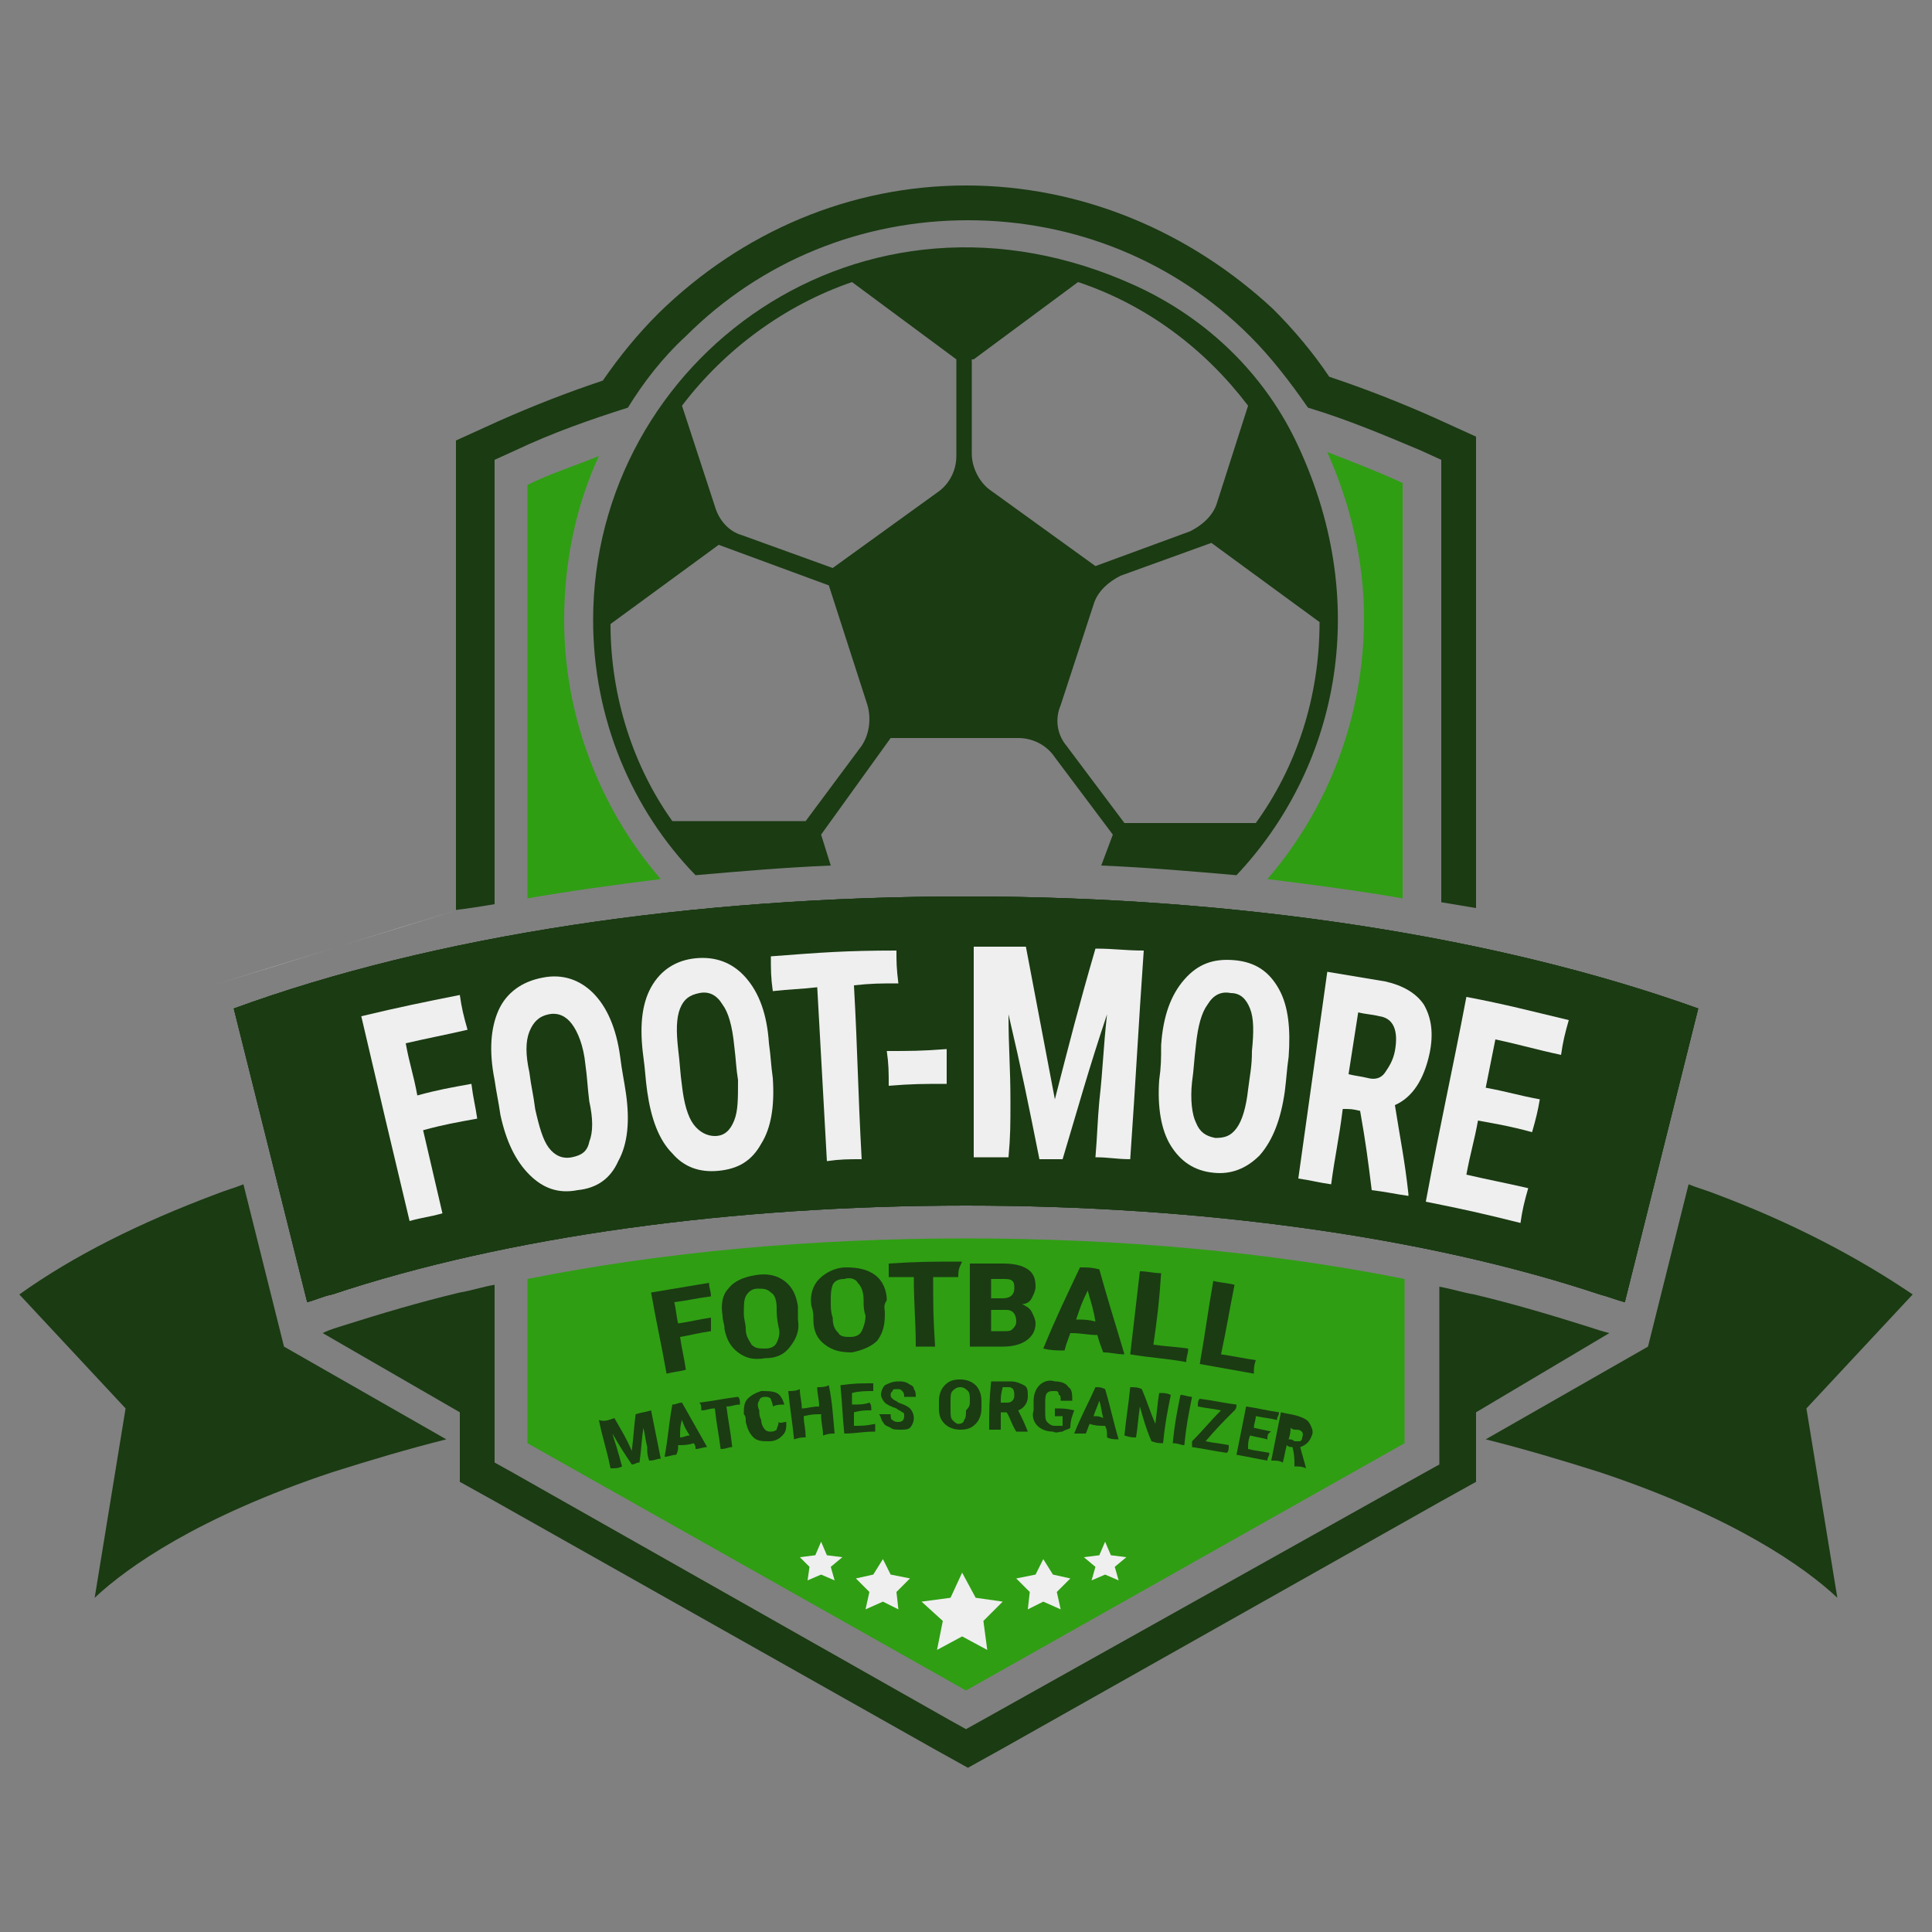 <?xml version="1.0" encoding="utf-8"?>
<!-- Generator: Adobe Illustrator 21.1.0, SVG Export Plug-In . SVG Version: 6.00 Build 0)  -->
<svg version="1.1" id="Capa_1" xmlns="http://www.w3.org/2000/svg" xmlns:xlink="http://www.w3.org/1999/xlink" x="0px" y="0px"
	 viewBox="0 0 100 100" style="enable-background:new 0 0 100 100;" xml:space="preserve">
<rect x="0" y="0" width="100" height="100" fill="#808080" stroke="none"/>
<style type="text/css">
	.st0{fill:#2F9E13;}
	.st1{fill:#1B3B13;}
	.st2{fill:#EFEFEF;}
	.st3{fill:#FFFFFF;}
</style>
<g>
	<g>
		<path class="st0" d="M65.6,45.5c2.4,0.3,4.7,0.6,7,1V25v0c-1.3-0.6-2.6-1.1-3.9-1.6c1.2,2.7,1.9,5.6,1.9,8.6
			C70.6,37,68.8,41.8,65.6,45.5z"/>
		<path class="st0" d="M50,64.1c-8,0-15.7,0.7-22.7,2.1v8.5L50,87.5l22.7-12.8v-8.5C65.7,64.8,58,64.1,50,64.1z"/>
		<path class="st0" d="M34.2,45.5c-3.2-3.7-5-8.5-5-13.4c0-3,0.6-5.9,1.8-8.5c-1.2,0.5-2.5,0.9-3.7,1.5v0v21.4
			C29.6,46.1,31.8,45.8,34.2,45.5z"/>
	</g>
	<path class="st1" d="M85.3,69.7l2.1-8.4c0.5,0.2,0.9,0.3,1.4,0.5c4,1.5,7.4,3.3,10.2,5.2l-5.5,5.9l1.6,9.8
		c-1.7-1.6-5.4-4.2-12.3-6.5c-1.9-0.6-3.9-1.2-5.9-1.7L85.3,69.7z"/>
	<path class="st1" d="M14.7,69.7l-2.1-8.4c-0.5,0.2-0.9,0.3-1.4,0.5C7.2,63.3,3.8,65,1,67l5.5,5.9l-1.6,9.8
		c1.7-1.6,5.4-4.2,12.3-6.5c1.9-0.6,3.9-1.2,5.9-1.7L14.7,69.7z"/>
	<polygon class="st2" points="49.8,81.4 50.5,82.7 51.9,82.9 50.9,83.9 51.1,85.4 49.8,84.7 48.5,85.4 48.8,83.9 47.7,82.9 
		49.2,82.7 	"/>
	<polygon class="st2" points="54,80.7 54.5,81.5 55.4,81.7 54.7,82.4 54.9,83.3 54,82.9 53.2,83.3 53.3,82.4 52.6,81.7 53.6,81.5 	
		"/>
	<polygon class="st2" points="57.2,79.8 57.5,80.5 58.3,80.6 57.7,81.1 57.9,81.8 57.2,81.5 56.5,81.8 56.7,81.1 56.1,80.6 
		56.9,80.5 	"/>
	<g>
		<polygon class="st2" points="45.7,80.7 45.2,81.5 44.3,81.7 45,82.4 44.8,83.3 45.7,82.9 46.5,83.3 46.4,82.4 47.1,81.7 
			46.1,81.5 		"/>
		<polygon class="st2" points="42.5,79.8 42.2,80.5 41.4,80.6 41.9,81.1 41.8,81.8 42.5,81.5 43.2,81.8 43,81.1 43.6,80.6 
			42.8,80.5 		"/>
	</g>
	<g>
		<path class="st1" d="M15.9,67.4c0.4-0.1,0.8-0.3,1.3-0.4c9-3,20.7-4.6,32.8-4.6s23.8,1.6,32.8,4.6c0.4,0.1,0.9,0.3,1.3,0.4
			l3.8-15.2c-10.3-3.7-23.7-5.8-37.9-5.8c-14.1,0-27.5,2-37.9,5.8L15.9,67.4z"/>
		<g>
			<path class="st1" d="M43,44.8l-0.5-1.6l3.6-5h6.6c0.8,0,1.5,0.4,1.9,1l3,4L57,44.8c2.4,0.1,4.7,0.3,7,0.5
				c5.1-5.4,7.1-13.8,3.2-22.2c-1.7-3.7-4.7-6.6-8.4-8.3c-14.2-6.5-28.1,3.8-28.1,17.3c0,5.1,2,9.8,5.3,13.2
				C38.3,45.1,40.6,44.9,43,44.8z M65,42.6h-6.8l-3-4c-0.5-0.6-0.6-1.4-0.3-2.1l1.7-5.2c0.2-0.7,0.8-1.2,1.4-1.5l4.7-1.7l5.6,4.1
				C68.3,36.1,67.1,39.7,65,42.6z M50.4,18.6C50.4,18.6,50.4,18.6,50.4,18.6l5.4-4c3.6,1.2,6.6,3.5,8.8,6.4l-1.6,5
				c-0.2,0.7-0.8,1.2-1.4,1.5l-4.9,1.8l-5.4-3.9c-0.6-0.4-1-1.2-1-1.9V18.6z M44.1,14.6l5.4,4c0,0,0,0,0,0v5c0,0.8-0.4,1.5-1,1.9
				l-5.4,3.9l-4.7-1.7c-0.7-0.2-1.2-0.8-1.4-1.5L35.3,21C37.5,18.1,40.6,15.8,44.1,14.6z M31.6,32.3l5.6-4.1l5.7,2.1l2,6.2
				c0.2,0.7,0.1,1.5-0.3,2.1l-2.9,3.9c0,0,0,0,0,0h-6.9C32.8,39.7,31.6,36.1,31.6,32.3z"/>
		</g>
	</g>
	<g>
		<path class="st1" d="M15.9,67.4c0.4-0.1,0.8-0.3,1.3-0.4c9-3,20.7-4.6,32.8-4.6s23.8,1.6,32.8,4.6c0.4,0.1,0.9,0.3,1.3,0.4
			l3.8-15.2c-10.3-3.7-23.7-5.8-37.9-5.8c-14.1,0-27.5,2-37.9,5.8L15.9,67.4z"/>
		<path class="st1" d="M25.6,46.8V25v-1.2l1.1-0.5c1.9-0.9,3.9-1.6,5.8-2.2c0.8-1.3,1.8-2.6,3-3.7c3.9-3.9,9.1-6,14.6-6
			c5.5,0,10.7,2.1,14.6,6c1.1,1.1,2.1,2.4,3,3.7c2,0.6,3.9,1.4,5.8,2.2l1.1,0.5V25v21.7c0.6,0.1,1.2,0.2,1.8,0.3V25v-1.2v-1.2
			l-1.1-0.5l-1.1-0.5c-1.8-0.8-3.6-1.5-5.4-2.1c-0.8-1.2-1.8-2.4-2.9-3.5C61.6,12,56,9.6,50,9.6S38.4,12,34.1,16.2
			c-1.1,1.1-2,2.2-2.9,3.5c-1.8,0.6-3.6,1.3-5.4,2.1l-1.1,0.5l-1.1,0.5v1.2V25v22.1C24.4,47,25,46.9,25.6,46.8z"/>
	</g>
	<path class="st1" d="M15.9,67.4c0.4-0.1,0.8-0.3,1.3-0.4c9-3,20.7-4.6,32.8-4.6s23.8,1.6,32.8,4.6c0.4,0.1,0.9,0.3,1.3,0.4
		l3.8-15.2c-10.3-3.7-23.7-5.8-37.9-5.8c-14.1,0-27.5,2-37.9,5.8L15.9,67.4z"/>
	<path class="st1" d="M83.3,69c-0.4-0.1-0.7-0.2-1-0.3c-1.9-0.6-3.9-1.2-6-1.7c-0.6-0.1-1.2-0.3-1.8-0.4v8.2v1l-0.9,0.5L50.9,89
		L50,89.5L49.1,89L26.5,76.2l-0.9-0.5v-1v-8.2c-0.6,0.1-1.2,0.3-1.8,0.4c-2.1,0.5-4.1,1.1-6,1.7c-0.3,0.1-0.7,0.2-1.1,0.4l7.1,4.1
		v1.6v1v1l0.9,0.5l0.9,0.5l22.7,12.8l0.9,0.5l0.9,0.5l0.9-0.5l0.9-0.5l22.7-12.8l0.9-0.5l0.9-0.5v-1v-1v-1.6L83.3,69
		C83.3,69,83.3,69,83.3,69z"/>
</g>
<g>
	<g>
		<path class="st1" d="M36.8,68.9c-0.7,0.1-1,0.2-1.6,0.3c0.1,0.7,0.2,1,0.3,1.7c-0.4,0.1-0.6,0.1-1,0.2c-0.3-1.7-0.5-2.5-0.8-4.2
			c1.2-0.2,1.8-0.3,3-0.5c0,0.3,0.1,0.4,0.1,0.7c-0.8,0.1-1.1,0.2-1.9,0.3c0.1,0.4,0.1,0.7,0.2,1.1c0.7-0.1,1-0.2,1.7-0.3
			C36.8,68.5,36.8,68.6,36.8,68.9z"/>
		<path class="st1" d="M41.3,68.3c0.1,0.6-0.1,1-0.4,1.4c-0.3,0.4-0.7,0.6-1.3,0.6c-0.6,0.1-1,0-1.4-0.3c-0.4-0.3-0.6-0.7-0.7-1.2
			c0-0.3-0.1-0.4-0.1-0.7c-0.1-0.6,0-1.1,0.3-1.4c0.3-0.4,0.8-0.6,1.4-0.7c0.6-0.1,1.1,0,1.5,0.3c0.4,0.3,0.6,0.7,0.7,1.3
			C41.3,67.9,41.3,68,41.3,68.3z M40.2,67.7c0-0.4-0.1-0.7-0.3-0.8c-0.2-0.2-0.4-0.2-0.7-0.2c-0.3,0-0.5,0.2-0.6,0.4
			c-0.1,0.2-0.1,0.5-0.1,0.9c0,0.3,0.1,0.5,0.1,0.8c0,0.4,0.2,0.6,0.3,0.8c0.2,0.2,0.4,0.2,0.7,0.2c0.3,0,0.5-0.1,0.6-0.3
			c0.1-0.2,0.2-0.5,0.1-0.8C40.2,68.2,40.2,68,40.2,67.7z"/>
		<path class="st1" d="M45.8,68c0,0.6-0.1,1-0.4,1.4c-0.3,0.3-0.8,0.5-1.3,0.6c-0.6,0-1-0.1-1.4-0.4c-0.4-0.3-0.6-0.7-0.6-1.3
			c0-0.3,0-0.4-0.1-0.7c-0.1-0.6,0.1-1.1,0.4-1.4s0.8-0.6,1.4-0.6c0.6,0,1.1,0.1,1.5,0.4c0.4,0.3,0.6,0.8,0.6,1.3
			C45.7,67.6,45.8,67.7,45.8,68z M44.7,67.3c0-0.4-0.1-0.7-0.3-0.9c-0.1-0.2-0.4-0.3-0.7-0.2c-0.3,0-0.5,0.1-0.6,0.3
			C43,66.8,43,67,43,67.4c0,0.3,0,0.5,0.1,0.8c0,0.4,0.1,0.6,0.3,0.8c0.1,0.2,0.4,0.2,0.6,0.2c0.3,0,0.5-0.1,0.6-0.3
			c0.1-0.2,0.2-0.5,0.2-0.8C44.7,67.8,44.7,67.6,44.7,67.3z"/>
		<path class="st1" d="M49.6,66.1c-0.5,0-0.8,0-1.3,0c0,1.4,0,2.1,0.1,3.6c-0.4,0-0.6,0-1,0c0-1.4-0.1-2.1-0.1-3.6
			c-0.5,0-0.8,0-1.3,0c0-0.3,0-0.4,0-0.7c1.5-0.1,2.3-0.1,3.8-0.1C49.6,65.7,49.6,65.8,49.6,66.1z"/>
		<path class="st1" d="M50.2,69.7c0-1.7,0-2.6,0-4.3c0.7,0,1,0,1.7,0c0.6,0,1,0.1,1.3,0.3c0.3,0.2,0.4,0.5,0.4,0.9
			c0,0.2-0.1,0.4-0.2,0.6c-0.1,0.2-0.3,0.3-0.5,0.3c0.2,0.1,0.4,0.2,0.5,0.4s0.2,0.4,0.2,0.6c0,0.4-0.2,0.7-0.5,0.9
			c-0.3,0.2-0.7,0.3-1.2,0.3C51.3,69.7,50.9,69.7,50.2,69.7z M51.3,67.2c0.2,0,0.3,0,0.6,0c0.4,0,0.6-0.2,0.6-0.5
			c0-0.2,0-0.3-0.1-0.4c-0.1-0.1-0.3-0.1-0.5-0.1c-0.2,0-0.3,0-0.6,0C51.3,66.5,51.3,66.8,51.3,67.2z M51.3,67.8c0,0.5,0,0.7,0,1.1
			c0.3,0,0.4,0,0.7,0c0.2,0,0.3,0,0.4-0.1c0.1-0.1,0.2-0.2,0.2-0.4c0-0.4-0.2-0.6-0.5-0.6C51.8,67.8,51.6,67.8,51.3,67.8z"/>
		<path class="st1" d="M56.8,69.1C56.3,69.1,56,69,55.4,69c-0.1,0.3-0.2,0.5-0.3,0.9c-0.4,0-0.7,0-1.1-0.1c0.7-1.7,1.1-2.5,1.9-4.2
			c0.4,0,0.6,0,1,0.1c0.5,1.8,0.8,2.7,1.3,4.4c-0.4,0-0.7-0.1-1.1-0.1C57,69.7,56.9,69.5,56.8,69.1z M55.7,68.3c0.4,0,0.6,0,1,0.1
			c-0.1-0.6-0.2-0.9-0.4-1.6C56,67.4,55.9,67.7,55.7,68.3z"/>
		<path class="st1" d="M59.7,69.6c0.7,0.1,1.1,0.1,1.8,0.2c0,0.3-0.1,0.4-0.1,0.7c-1.1-0.2-1.7-0.2-2.9-0.4c0.2-1.7,0.3-2.6,0.5-4.3
			c0.4,0,0.7,0.1,1.1,0.1C60,67.4,59.9,68.2,59.7,69.6z"/>
		<path class="st1" d="M63.2,70.1c0.7,0.1,1.1,0.2,1.8,0.3c-0.1,0.3-0.1,0.4-0.1,0.7c-1.1-0.2-1.7-0.3-2.8-0.5
			c0.3-1.7,0.4-2.6,0.7-4.3c0.4,0.1,0.7,0.1,1.1,0.2C63.6,68,63.5,68.7,63.2,70.1z"/>
		<path class="st1" d="M31.8,73.4c0.4,0.7,0.6,1,0.9,1.7c0.1-0.8,0.1-1.1,0.2-1.9c0.3-0.1,0.5-0.1,0.8-0.2c0.2,1,0.3,1.5,0.5,2.5
			c-0.2,0-0.3,0.1-0.6,0.1c-0.1-0.3-0.1-0.4-0.1-0.7c-0.1-0.4-0.1-0.6-0.2-1c-0.1,0.7-0.1,1.1-0.2,1.8c-0.2,0-0.2,0.1-0.4,0.1
			c-0.4-0.6-0.6-0.9-1-1.6c0.1,0.4,0.2,0.6,0.3,1c0.1,0.3,0.1,0.4,0.2,0.7c-0.2,0.1-0.3,0.1-0.6,0.1c-0.2-1-0.4-1.5-0.6-2.5
			C31.3,73.6,31.5,73.5,31.8,73.4z"/>
		<path class="st1" d="M35.9,74.7c-0.3,0.1-0.5,0.1-0.8,0.1c0,0.2,0,0.3-0.1,0.5c-0.2,0-0.4,0.1-0.6,0.1c0.2-1.1,0.2-1.6,0.4-2.7
			c0.2,0,0.3-0.1,0.5-0.1c0.5,0.9,0.8,1.4,1.3,2.3c-0.2,0-0.4,0.1-0.6,0.1C36,74.9,36,74.8,35.9,74.7z M35.2,74.4
			c0.2,0,0.3-0.1,0.5-0.1c-0.2-0.3-0.3-0.5-0.4-0.8C35.2,73.8,35.2,74,35.2,74.4z"/>
		<path class="st1" d="M38.3,72.7c-0.3,0-0.4,0.1-0.7,0.1c0.1,0.8,0.2,1.2,0.3,2.1c-0.2,0-0.3,0.1-0.6,0.1c-0.1-0.8-0.2-1.2-0.3-2.1
			c-0.3,0-0.4,0.1-0.7,0.1c0-0.2,0-0.3-0.1-0.4c0.8-0.1,1.2-0.2,2-0.3C38.3,72.4,38.3,72.5,38.3,72.7z"/>
		<path class="st1" d="M40.7,73.6c0,0.3,0,0.5-0.2,0.7c-0.2,0.2-0.4,0.3-0.7,0.3c-0.3,0-0.6,0-0.8-0.2c-0.2-0.2-0.3-0.4-0.4-0.8
			c0-0.2,0-0.3-0.1-0.4c0-0.3,0-0.6,0.2-0.8c0.2-0.2,0.4-0.3,0.7-0.4c0.3,0,0.6,0,0.8,0.1s0.3,0.3,0.4,0.6c-0.2,0-0.4,0-0.6,0.1
			c0-0.2-0.1-0.3-0.1-0.4c-0.1-0.1-0.2-0.1-0.3-0.1c-0.2,0-0.3,0.1-0.3,0.2c-0.1,0.1-0.1,0.3,0,0.5c0,0.2,0,0.3,0.1,0.5
			c0,0.2,0.1,0.4,0.2,0.5c0.1,0.1,0.2,0.1,0.3,0.1c0.2,0,0.3-0.1,0.3-0.1c0-0.1,0.1-0.2,0.1-0.4C40.4,73.7,40.5,73.6,40.7,73.6z"/>
		<path class="st1" d="M43.2,74.2c-0.2,0-0.3,0-0.6,0.1c0-0.4-0.1-0.6-0.1-1.1c-0.3,0-0.5,0-0.9,0.1c0,0.4,0.1,0.6,0.1,1.1
			c-0.2,0-0.3,0-0.6,0.1c-0.1-1-0.2-1.5-0.3-2.5c0.2,0,0.4,0,0.6-0.1c0,0.4,0.1,0.6,0.1,1c0.3,0,0.5-0.1,0.9-0.1
			c0-0.4-0.1-0.6-0.1-1c0.2,0,0.4,0,0.6-0.1C43.1,72.7,43.1,73.2,43.2,74.2z"/>
		<path class="st1" d="M45.1,73c-0.4,0-0.5,0-0.9,0.1c0,0.3,0,0.4,0,0.7c0.4,0,0.6,0,1.1-0.1c0,0.2,0,0.3,0,0.4
			c-0.7,0-1,0.1-1.6,0.1c-0.1-1-0.1-1.5-0.2-2.5c0.7-0.1,1-0.1,1.7-0.1c0,0.2,0,0.3,0,0.4c-0.4,0-0.7,0-1.1,0.1c0,0.2,0,0.4,0,0.6
			c0.4,0,0.6,0,0.9-0.1C45.1,72.7,45.1,72.8,45.1,73z"/>
		<path class="st1" d="M46.8,73.3c0-0.1,0-0.2-0.1-0.2c-0.1-0.1-0.2-0.1-0.3-0.2c-0.3-0.1-0.5-0.2-0.6-0.3c-0.1-0.1-0.2-0.3-0.2-0.4
			c0-0.2,0.1-0.4,0.2-0.5c0.2-0.1,0.4-0.2,0.7-0.2c0.2,0,0.3,0,0.5,0.1c0.1,0.1,0.3,0.1,0.3,0.3c0.1,0.1,0.1,0.3,0.1,0.4
			c-0.2,0-0.4,0-0.6,0c0-0.1,0-0.2-0.1-0.3c-0.1-0.1-0.1-0.1-0.3-0.1c-0.1,0-0.2,0-0.2,0.1c-0.1,0.1-0.1,0.1-0.1,0.2
			c0,0.1,0,0.1,0.1,0.2c0.1,0.1,0.2,0.1,0.3,0.2c0.3,0.1,0.5,0.2,0.6,0.3c0.1,0.1,0.2,0.3,0.2,0.5c0,0.2-0.1,0.4-0.2,0.5
			S46.8,74,46.6,74c-0.2,0-0.4,0-0.5-0.1c-0.2-0.1-0.3-0.1-0.4-0.3c-0.1-0.1-0.1-0.3-0.2-0.4c0.2,0,0.4,0,0.6,0c0,0.1,0,0.3,0.1,0.3
			c0.1,0.1,0.2,0.1,0.3,0.1C46.7,73.6,46.8,73.5,46.8,73.3z"/>
		<path class="st1" d="M50.8,72.9c0,0.3-0.1,0.6-0.3,0.8c-0.2,0.2-0.4,0.3-0.8,0.3c-0.3,0-0.6-0.1-0.8-0.3c-0.2-0.2-0.3-0.4-0.3-0.8
			c0-0.2,0-0.3,0-0.4c0-0.3,0.1-0.6,0.3-0.8c0.2-0.2,0.4-0.3,0.8-0.3c0.3,0,0.6,0.1,0.8,0.3c0.2,0.2,0.3,0.5,0.3,0.8
			C50.8,72.7,50.8,72.7,50.8,72.9z M50.2,72.5c0-0.2,0-0.4-0.1-0.5c-0.1-0.1-0.2-0.2-0.4-0.2c-0.2,0-0.3,0.1-0.4,0.2
			c-0.1,0.1-0.1,0.3-0.1,0.5c0,0.2,0,0.3,0,0.5c0,0.2,0,0.4,0.1,0.5c0.1,0.1,0.2,0.2,0.3,0.2c0.2,0,0.3-0.1,0.3-0.2
			c0.1-0.1,0.1-0.3,0.1-0.5C50.2,72.8,50.2,72.7,50.2,72.5z"/>
		<path class="st1" d="M52.1,73.1c-0.1,0-0.2,0-0.3,0c0,0.4,0,0.6,0,0.9c-0.2,0-0.3,0-0.6,0c0-1,0-1.5,0.1-2.5c0.4,0,0.6,0,1,0
			c0.3,0,0.5,0.1,0.7,0.2c0.2,0.1,0.2,0.3,0.2,0.6c0,0.3-0.2,0.6-0.5,0.7c0.2,0.4,0.3,0.6,0.5,1.1c0,0,0,0,0,0c-0.2,0-0.4,0-0.6,0
			C52.3,73.6,52.3,73.4,52.1,73.1z M51.8,72.6c0.1,0,0.2,0,0.3,0c0.1,0,0.2,0,0.3-0.1c0.1-0.1,0.1-0.2,0.1-0.3
			c0-0.3-0.1-0.4-0.3-0.4c-0.1,0-0.2,0-0.3,0C51.8,72.2,51.8,72.3,51.8,72.6z"/>
		<path class="st1" d="M55.4,73.9C55.3,74,55.1,74,55,74.1c-0.2,0-0.3,0.1-0.5,0c-0.3,0-0.6-0.1-0.8-0.3c-0.2-0.2-0.3-0.5-0.2-0.8
			c0-0.2,0-0.3,0-0.5c0-0.3,0.1-0.6,0.3-0.8c0.2-0.2,0.5-0.3,0.8-0.2c0.3,0,0.6,0.1,0.7,0.3c0.2,0.1,0.2,0.4,0.2,0.7
			c-0.2,0-0.3,0-0.6,0c0-0.2,0-0.3-0.1-0.3C54.8,72,54.7,72,54.6,72c-0.2,0-0.3,0-0.4,0.1c-0.1,0.1-0.1,0.3-0.1,0.5
			c0,0.2,0,0.3,0,0.5c0,0.2,0,0.4,0.1,0.5c0.1,0.1,0.2,0.2,0.4,0.2c0.1,0,0.2,0,0.3,0c0,0,0,0,0.1,0c0-0.2,0-0.3,0-0.5
			c-0.2,0-0.2,0-0.4,0c0-0.2,0-0.2,0-0.4c0.4,0,0.6,0,1,0.1C55.5,73.3,55.4,73.5,55.4,73.9z"/>
		<path class="st1" d="M57.2,73.8c-0.3,0-0.5,0-0.8-0.1c-0.1,0.2-0.1,0.3-0.2,0.5c-0.2,0-0.4,0-0.6,0c0.4-1,0.7-1.5,1.1-2.4
			c0.2,0,0.3,0,0.5,0.1c0.3,1,0.4,1.6,0.7,2.6c-0.2,0-0.4,0-0.6-0.1C57.3,74.1,57.3,74,57.2,73.8z M56.6,73.3c0.2,0,0.3,0,0.5,0.1
			c-0.1-0.4-0.1-0.6-0.2-0.9C56.8,72.8,56.7,73,56.6,73.3z"/>
		<path class="st1" d="M60.2,74.7c-0.2,0-0.3,0-0.6-0.1c-0.3-0.7-0.4-1.1-0.6-1.8c-0.1,0.7-0.1,1-0.2,1.6c-0.2,0-0.3,0-0.6-0.1
			c0.1-1,0.2-1.5,0.3-2.5c0.2,0,0.4,0,0.6,0.1c0.3,0.7,0.4,1.1,0.7,1.8c0.1-0.7,0.1-1,0.2-1.6c0.2,0,0.4,0,0.6,0.1
			C60.4,73.2,60.3,73.7,60.2,74.7z"/>
		<path class="st1" d="M61.3,74.8c-0.2,0-0.3-0.1-0.6-0.1c0.1-1,0.2-1.5,0.4-2.5c0.2,0,0.4,0.1,0.6,0.1
			C61.5,73.3,61.4,73.8,61.3,74.8z"/>
		<path class="st1" d="M62.4,74.6c0.5,0.1,0.7,0.1,1.2,0.2c0,0.2,0,0.3-0.1,0.4c-0.7-0.1-1.1-0.2-1.8-0.3c0-0.1,0-0.2,0-0.3
			c0.6-0.6,0.9-1,1.5-1.6c-0.5-0.1-0.7-0.1-1.2-0.2c0-0.2,0-0.3,0.1-0.4c0.8,0.1,1.1,0.2,1.9,0.3c0,0.1,0,0.2-0.1,0.3
			C63.3,73.6,63,73.9,62.4,74.6z"/>
		<path class="st1" d="M65.6,74.5c-0.4-0.1-0.5-0.1-0.9-0.2c-0.1,0.3-0.1,0.4-0.1,0.7c0.4,0.1,0.6,0.1,1.1,0.2
			c0,0.2-0.1,0.2-0.1,0.4c-0.6-0.1-1-0.2-1.6-0.3c0.2-1,0.3-1.5,0.5-2.5c0.7,0.1,1,0.2,1.7,0.3c0,0.2-0.1,0.2-0.1,0.4
			c-0.4-0.1-0.6-0.1-1.1-0.2c0,0.2-0.1,0.4-0.1,0.6c0.4,0.1,0.5,0.1,0.9,0.2C65.6,74.2,65.6,74.3,65.6,74.5z"/>
		<path class="st1" d="M66.9,74.9c-0.1,0-0.2,0-0.3-0.1c-0.1,0.4-0.1,0.5-0.2,0.9c-0.2-0.1-0.3-0.1-0.6-0.1c0.2-1,0.3-1.5,0.5-2.5
			c0.4,0.1,0.6,0.1,0.9,0.2c0.3,0.1,0.5,0.2,0.6,0.4c0.1,0.2,0.2,0.4,0.1,0.6c-0.1,0.3-0.3,0.5-0.6,0.6c0.1,0.4,0.2,0.7,0.3,1.1
			c0,0,0,0,0,0c-0.2-0.1-0.4-0.1-0.6-0.1C67,75.5,67,75.3,66.9,74.9z M66.7,74.5c0.1,0,0.2,0,0.3,0.1c0.1,0,0.2,0,0.3,0
			c0.1-0.1,0.1-0.1,0.1-0.2c0.1-0.2,0-0.4-0.3-0.4c-0.1,0-0.2,0-0.3-0.1C66.8,74,66.8,74.2,66.7,74.5z"/>
	</g>
</g>
<g>
	<g>
		<path class="st2" d="M24.7,57.9c-1.1,0.2-1.7,0.3-2.8,0.6c0.4,1.7,0.6,2.6,1,4.3c-0.7,0.2-1,0.2-1.7,0.4c-1-4.2-1.5-6.3-2.5-10.6
			c2.1-0.5,3.1-0.7,5.1-1.1c0.1,0.7,0.2,1.1,0.4,1.8c-1.3,0.3-1.9,0.4-3.2,0.7c0.2,1.1,0.4,1.6,0.6,2.7c1.1-0.3,1.7-0.4,2.8-0.6
			C24.5,56.9,24.6,57.2,24.7,57.9z"/>
		<path class="st2" d="M32.4,56.6c0.2,1.4,0.1,2.6-0.4,3.5c-0.4,0.9-1.1,1.4-2.1,1.5c-1,0.2-1.8-0.1-2.5-0.8
			c-0.7-0.7-1.2-1.7-1.5-3.1c-0.1-0.7-0.2-1.1-0.3-1.8c-0.3-1.5-0.2-2.7,0.2-3.6c0.4-0.9,1.2-1.5,2.3-1.7c1-0.2,1.9,0.1,2.6,0.8
			c0.7,0.7,1.2,1.8,1.4,3.3C32.2,55.5,32.3,55.9,32.4,56.6z M30.3,55.1c-0.1-1-0.4-1.7-0.7-2.1c-0.3-0.4-0.7-0.6-1.2-0.5
			c-0.5,0.1-0.8,0.4-1,0.9c-0.2,0.5-0.2,1.2,0,2.1c0.1,0.8,0.2,1.1,0.3,1.9c0.2,0.9,0.4,1.6,0.7,2c0.3,0.4,0.7,0.6,1.2,0.5
			c0.5-0.1,0.8-0.3,0.9-0.8c0.2-0.5,0.2-1.2,0-2.1C30.4,56.2,30.4,55.8,30.3,55.1z"/>
		<path class="st2" d="M40,55.8c0.1,1.5-0.1,2.6-0.6,3.4c-0.5,0.9-1.2,1.3-2.2,1.4c-1,0.1-1.8-0.2-2.4-0.9c-0.7-0.7-1.1-1.8-1.3-3.2
			c-0.1-0.7-0.1-1.1-0.2-1.8c-0.2-1.5-0.1-2.7,0.4-3.6c0.5-0.9,1.3-1.4,2.3-1.5c1-0.1,1.9,0.2,2.6,1c0.7,0.8,1.1,1.9,1.2,3.4
			C39.9,54.7,39.9,55.1,40,55.8z M38,54.1c-0.1-1-0.3-1.7-0.6-2.1c-0.3-0.5-0.7-0.7-1.2-0.6c-0.5,0.1-0.8,0.3-1,0.8
			c-0.2,0.5-0.2,1.2-0.1,2.1c0.1,0.8,0.1,1.2,0.2,1.9c0.1,0.9,0.3,1.6,0.6,2c0.3,0.4,0.7,0.6,1.1,0.6c0.5,0,0.8-0.3,1-0.8
			c0.2-0.5,0.2-1.1,0.2-2.1C38.1,55.3,38.1,54.9,38,54.1z"/>
		<path class="st2" d="M46.5,50.9c-0.9,0-1.4,0-2.3,0.1c0.2,3.6,0.2,5.4,0.4,9c-0.7,0-1.1,0-1.8,0.1c-0.2-3.6-0.3-5.4-0.5-9
			c-0.9,0.1-1.4,0.1-2.3,0.2c-0.1-0.7-0.1-1.1-0.1-1.8c2.6-0.2,3.9-0.3,6.5-0.3C46.4,49.8,46.4,50.1,46.5,50.9z"/>
		<path class="st2" d="M49,56.1c-1.2,0-1.8,0-3,0.1c0-0.7,0-1.1-0.1-1.8c1.2,0,1.8,0,3.1-0.1C49,55,49,55.4,49,56.1z"/>
		<path class="st2" d="M53.1,49c0.6,3.2,0.9,4.7,1.5,7.9c0.8-3.1,1.2-4.7,2.1-7.8c1,0,1.5,0.1,2.5,0.1c-0.3,4.3-0.4,6.5-0.7,10.8
			c-0.7,0-1.1-0.1-1.8-0.1c0.1-1.2,0.1-1.8,0.2-2.9c0.2-1.8,0.2-2.7,0.4-4.5C56.3,55.5,55.9,57,55,60c-0.5,0-0.7,0-1.2,0
			c-0.6-3-0.9-4.5-1.6-7.5c0,1.8,0.1,2.7,0.1,4.5c0,1.2,0,1.8-0.1,2.9c-0.7,0-1.1,0-1.8,0c0-4.3,0-6.5,0-10.9
			C51.6,49,52.1,49,53.1,49z"/>
		<path class="st2" d="M66.5,56.5c-0.2,1.4-0.6,2.5-1.3,3.3c-0.7,0.7-1.5,1-2.4,0.9c-1-0.1-1.7-0.6-2.2-1.4c-0.5-0.8-0.7-2-0.6-3.4
			c0.1-0.7,0.1-1.1,0.1-1.8c0.1-1.5,0.5-2.6,1.2-3.4c0.7-0.8,1.5-1.1,2.6-1c1.1,0.1,1.8,0.6,2.3,1.5c0.5,0.9,0.6,2.1,0.5,3.5
			C66.6,55.4,66.6,55.7,66.5,56.5z M64.8,54.4c0.1-1,0.1-1.7-0.1-2.2c-0.2-0.5-0.5-0.8-1-0.8c-0.5-0.1-0.9,0.1-1.2,0.6
			c-0.3,0.4-0.5,1.1-0.6,2.1c-0.1,0.8-0.1,1.2-0.2,1.9c-0.1,0.9,0,1.7,0.2,2.1c0.2,0.5,0.5,0.7,1,0.8c0.5,0,0.8-0.1,1.1-0.5
			c0.3-0.4,0.5-1.1,0.6-2C64.7,55.6,64.8,55.2,64.8,54.4z"/>
		<path class="st2" d="M70.4,57.5c-0.4-0.1-0.5-0.1-0.9-0.1c-0.2,1.6-0.4,2.4-0.6,3.9c-0.7-0.1-1-0.2-1.7-0.3
			c0.6-4.3,0.9-6.4,1.5-10.7c1.2,0.2,1.8,0.3,3,0.5c0.9,0.2,1.6,0.6,2,1.2c0.4,0.7,0.5,1.5,0.3,2.5c-0.3,1.4-0.9,2.3-1.8,2.7
			c0.3,1.9,0.5,2.8,0.7,4.6c0,0,0,0.1,0,0.1c-0.7-0.1-1.1-0.2-1.9-0.3C70.8,60,70.7,59.2,70.4,57.5z M69.8,55.6
			c0.4,0.1,0.6,0.1,1,0.2c0.4,0.1,0.7,0,0.9-0.3c0.2-0.3,0.4-0.6,0.5-1.1c0.2-1.1-0.1-1.7-0.8-1.8c-0.4-0.1-0.7-0.1-1.1-0.2
			C70.1,53.7,70,54.3,69.8,55.6z"/>
		<path class="st2" d="M79.3,58.6c-1.1-0.3-1.7-0.4-2.8-0.6c-0.2,1.1-0.4,1.7-0.6,2.8c1.3,0.3,1.9,0.4,3.2,0.7
			c-0.2,0.7-0.3,1.1-0.4,1.8c-2-0.5-2.9-0.7-4.9-1.1c0.8-4.3,1.3-6.4,2.1-10.6c2.1,0.4,3.2,0.7,5.3,1.2c-0.2,0.7-0.3,1.1-0.4,1.8
			c-1.4-0.3-2-0.5-3.4-0.8c-0.2,1-0.3,1.5-0.5,2.5c1.1,0.2,1.7,0.4,2.8,0.6C79.6,57.5,79.5,57.9,79.3,58.6z"/>
	</g>
</g>
<path class="st3" d="M24,47c-4.3,1.3-8.7,2.7-13,4"/>
</svg>
